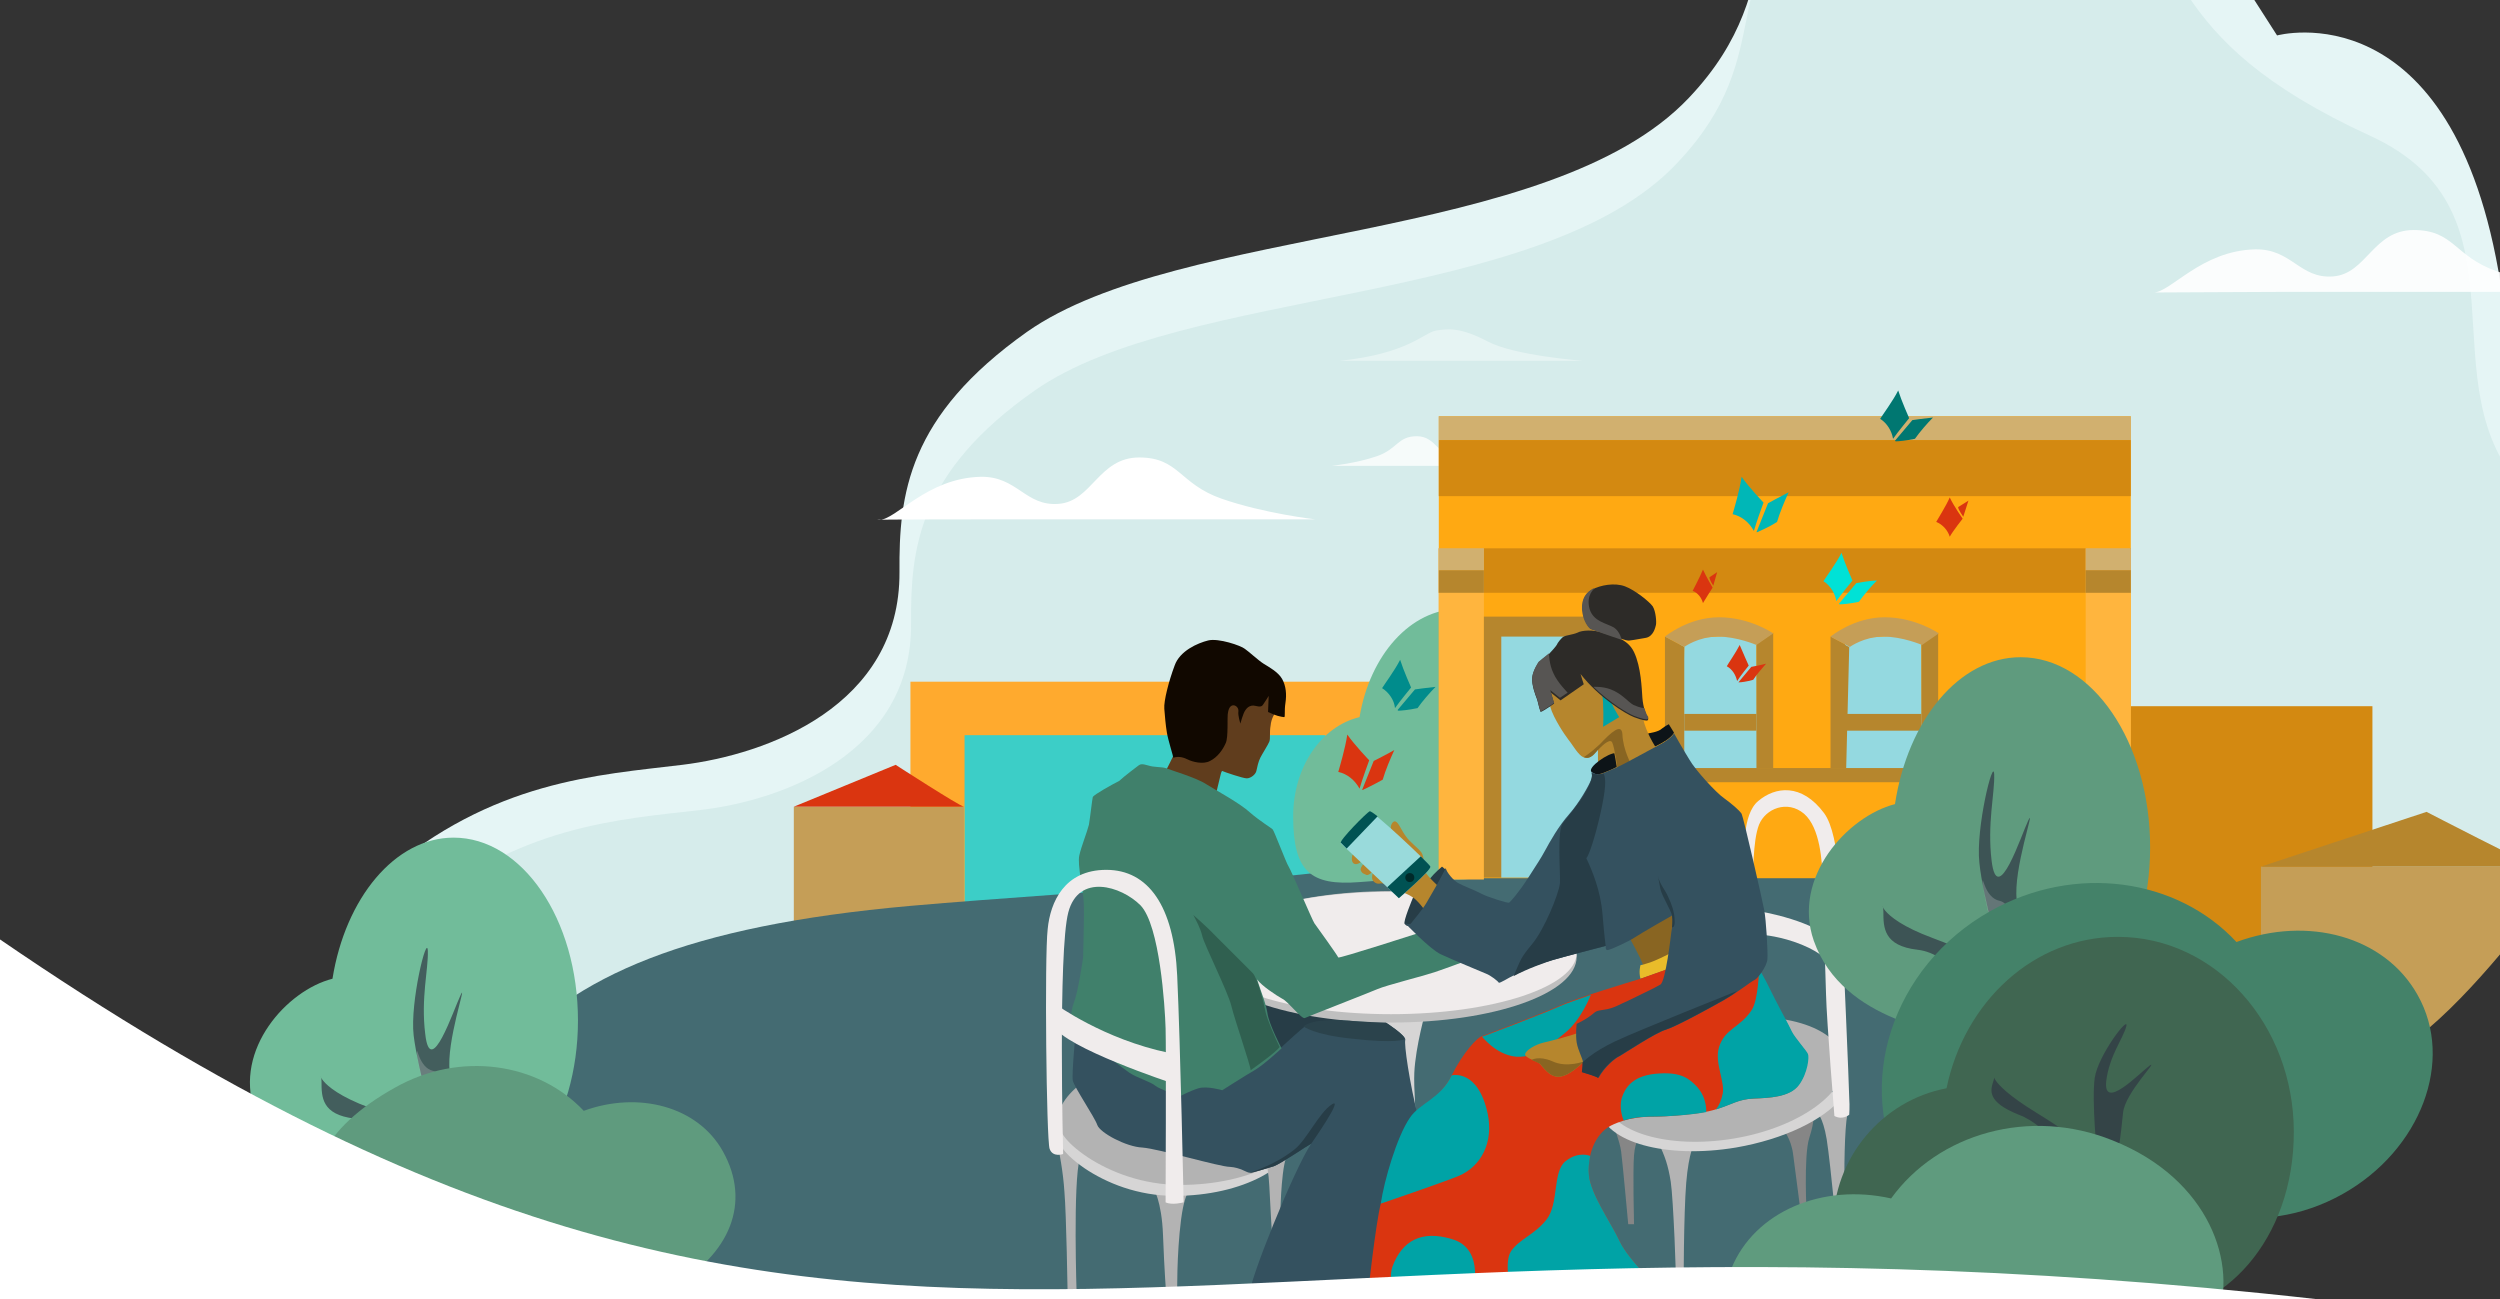 <?xml version="1.0" encoding="utf-8"?>
<!-- Generator: Adobe Illustrator 24.1.2, SVG Export Plug-In . SVG Version: 6.00 Build 0)  -->
<svg version="1.1" id="Layer_1" xmlns="http://www.w3.org/2000/svg" xmlns:xlink="http://www.w3.org/1999/xlink" x="0px" y="0px"
	 viewBox="0 0 388 201.6" style="enable-background:new 0 0 388 201.6;" xml:space="preserve">
<rect x="0" y="0" width="388" height="201.6" fill="#333333" stroke="none"/>
<style type="text/css">
	.st0{clip-path:url(#SVGID_2_);}
	.st1{fill:#E5F5F5;}
	.st2{fill:#D6ECEB;}
	.st3{fill:#FFAA2E;}
	.st4{fill:#3CCEC7;}
	.st5{fill:#C59E57;}
	.st6{fill:#DA3510;}
	.st7{fill:#D38911;}
	.st8{fill:#B6862D;}
	.st9{fill:#446B72;}
	.st10{fill:#71BC9A;}
	.st11{opacity:0.4;fill:#FFFFFF;enable-background:new    ;}
	.st12{fill:#FFFFFF;}
	.st13{opacity:0.77;fill:#FFFFFF;enable-background:new    ;}
	.st14{opacity:0.9;fill:#FFFFFF;enable-background:new    ;}
	.st15{fill:#FFA912;}
	.st16{fill:#D1B06F;}
	.st17{fill:#FFB53E;}
	.st18{fill:#94D9E0;}
	.st19{fill:#273D47;}
	.st20{fill:#B3B3B3;}
	.st21{fill:#D6D5D5;}
	.st22{fill:#BFBFBF;}
	.st23{fill:#F0ECEC;}
	.st24{fill:#603D1D;}
	.st25{fill:#110800;}
	.st26{fill:#34515F;}
	.st27{fill:#2B434C;}
	.st28{fill:#40806B;}
	.st29{fill:#306050;}
	.st30{fill:#0D1418;}
	.st31{fill:#896522;}
	.st32{fill:#00A3A6;}
	.st33{fill:#2D2B28;}
	.st34{fill:#575553;}
	.st35{fill:#868686;}
	.st36{fill:#E9BC2A;}
	.st37{fill:#99DADB;}
	.st38{fill:#005253;}
	.st39{fill:#002929;}
	.st40{fill:#5F9B7E;}
	.st41{opacity:0.7;fill:#2F3743;enable-background:new    ;}
	.st42{opacity:0.2;fill:#FFFFFF;enable-background:new    ;}
	.st43{fill:#448269;}
	.st44{fill:#406651;}
	.st45{fill:#008C8C;}
	.st46{fill:#00B7B7;}
	.st47{fill:#00E2D6;}
	.st48{fill:#007771;}
</style>
<g>
	<defs>
		<rect id="SVGID_1_" x="29" y="-49" width="388" height="298"/>
	</defs>
	<clipPath id="SVGID_2_">
		<use xlink:href="#SVGID_1_"  style="overflow:visible;"/>
	</clipPath>
	<g class="st0">
		<path class="st1" d="M70.9,183.3c-2.8-10.1-24.1-32.3-11.5-47.5c17.1-14.7,33.4-15.5,46.5-17.1c13.1-1.6,33.8-9.1,33.7-29.9
			c-0.1-12.1,1.3-24.2,19.8-37.3c23.8-16.7,81.2-13.6,102.7-36.3c17.1-18,5.8-32.5,23.6-46.1c26.5-20.2,51.1,10.5,51.1,10.5
			l16.6,25.9c0,0,27.4-7.5,34.7,38.6c5,31.4,22.9,26.1,23.9,50.7c1,24.3-21,40.9-21,40.9l-71.1,47.5H59.4H70.9z"/>
		<path class="st2" d="M52.3,188.4c-2.7-9.8-5.1-31.8,11.4-46.1c16.6-14.3,32.3-15.1,45.1-16.6s32.8-8.9,32.6-29
			c-0.1-11.7,1.2-23.5,19.2-36.1c23-16.1,78.7-13.1,99.6-35.2C276.8,8,265.3-3.9,283-19.2c11-9.6,29.4-8.6,42,0.3
			c15.8,11.1,8.9,24.4,42.9,40c25.9,11.9,7.9,38.8,24.2,55.3c13.4,13.6,17.2,40.2,4,60.6c-28.5,44.3-80.1,51.4-80.1,51.4L52.3,188.4
			L52.3,188.4z"/>
		<path class="st3" d="M262.4,105.8H141.3v40.6h121.1V105.8z"/>
		<path class="st4" d="M205.7,114.1h-56v28.2h56V114.1z"/>
		<path class="st5" d="M149.6,125.2h-26.4v21.9h26.4V125.2z"/>
		<path class="st6" d="M149.6,125.2c-0.7-0.1-10.6-6.5-10.6-6.5l-15.8,6.5H149.6z"/>
		<path class="st7" d="M368.2,109.6H247.1v40.6h121.1V109.6z"/>
		<path class="st5" d="M375.2,161c-6.8,5.2-15.2,2.2-15.2,2.2h-9.1v-28.7h42.9v6.3C393.8,140.8,384.1,154.1,375.2,161z"/>
		<path class="st8" d="M393.8,134.5c-1.2-0.2-17.2-8.5-17.2-8.5l-25.7,8.5H393.8z"/>
		<path class="st9" d="M75.4,200.9c-2.3-14-6.1-26.7,2.6-36.7c11.1-12.8,28.6-20.5,63.2-23.6c27.1-2.4,75.9-4.7,82.8-8.9
			c6.9-4.1,93.1-34.5,92.6-19.7c-0.5,16.3-0.5,88.8-0.5,88.8L75.4,200.9z"/>
		<path class="st10" d="M226.5,94.5c-7.6,0-13.9,7.2-15.5,16.8c-5.9,1.4-10.3,7.7-10.3,15.4c0,8.6,2.7,10.8,10.3,10.2
			c3.7-0.3,6.5-0.4,8.5-0.7c1.7,0.3,5.6,0.3,7,0.3c8.8,0,16-8.3,16-20.3C242.5,104.2,235.3,94.5,226.5,94.5z"/>
		<path class="st11" d="M207.9,56h37.8c0,0-10.7-0.8-14.8-3c-4.2-2.2-6.1-2-8-1.7C221,51.6,218.6,54.9,207.9,56z"/>
		<path class="st12" d="M156,80.6h48.1c0,0-7.9-0.9-14.5-3.2C183,75.1,183,71,176.8,71c-6.3,0-7.3,6.8-12.5,7.2
			c-5.2,0.4-6.4-4.3-12.1-4.2c-8.4,0.2-13.1,6.7-15.8,6.7C133.7,80.6,156,80.6,156,80.6z"/>
		<path class="st13" d="M229.9,72.3h-23.2c0,0,3.8-0.4,7-1.5c3.2-1.1,3.2-3.1,6.2-3.1c3,0,3.5,3.3,6,3.4c2.5,0.2,3.1-1.9,4.7-1.5
			s0.6,2.7,1.9,2.7C233.9,72.3,229.9,72.3,229.9,72.3z"/>
		<path class="st14" d="M353.8,45.3H402c0,0-7.9-0.9-14.5-3.2c-6.6-2.3-6.6-6.4-12.9-6.4c-6.3,0-7.3,6.8-12.5,7.2
			c-5.2,0.4-6.4-4.3-12.1-4.2c-8.4,0.2-13.1,6.7-15.8,6.7S353.8,45.3,353.8,45.3z"/>
		<path class="st15" d="M330.7,64.6H223.3v71.7h107.4V64.6z"/>
		<path class="st16" d="M330.7,64.6H223.3v3.7h107.4V64.6z"/>
		<path class="st7" d="M330.7,85.1H223.3V92h107.4V85.1z"/>
		<path class="st17" d="M230.3,85.1h-7v51.4h7V85.1z"/>
		<path class="st16" d="M230.3,85.1h-7v3.4h7V85.1z"/>
		<path class="st18" d="M260.9,120.4l0.5-20c0,0-3.5-1.1,5.2-1.6c8.6-0.6,6,1.3,6,1.3l0.1,20.3H260.9z"/>
		<path class="st8" d="M230.3,88.5h-7V92h7V88.5z"/>
		<path class="st8" d="M251.3,95.7h-21v40.5h21V95.7z"/>
		<path class="st18" d="M248,98.8h-15v37.4h15V98.8z"/>
		<path class="st8" d="M258.4,119.2V98.8l3,1.6v18.8H258.4z"/>
		<path class="st8" d="M272.6,119.2v-19.2l2.6-1.8v21H272.6z"/>
		<path class="st5" d="M258.4,98.8l3,1.6c0,0,2.2-1.6,5.2-1.6c3,0,6,1.3,6,1.3l2.6-1.8c0,0-3.6-2.5-8.4-2.5
			C262,95.8,258.4,98.8,258.4,98.8z"/>
		<path class="st8" d="M272.6,110.8h-11.2v2.6h11.2V110.8z"/>
		<path class="st8" d="M284.1,119.2V98.8l3,1.6v18.8H284.1z"/>
		<path class="st18" d="M286.5,120.4l0.5-20c0,0-3.5-1.1,5.2-1.6c8.6-0.6,6,1.3,6,1.3l0.1,20.3H286.5z"/>
		<path class="st8" d="M298.2,119.2v-19.2l2.6-1.8v21H298.2z"/>
		<path class="st8" d="M316.7,119.2h-66v2.2h66V119.2z"/>
		<path class="st5" d="M284.1,98.8l3,1.6c0,0,2.2-1.6,5.2-1.6c3,0,6,1.3,6,1.3l2.6-1.8c0,0-3.6-2.5-8.4-2.5
			C287.7,95.8,284.1,98.8,284.1,98.8z"/>
		<path class="st8" d="M298.2,110.8h-12.7v2.6h12.7V110.8z"/>
		<path class="st7" d="M330.7,68.3H223.3V77h107.4V68.3z"/>
		<path class="st17" d="M330.7,85.1h-7v51.4h7V85.1z"/>
		<path class="st16" d="M330.7,85.1h-7v3.4h7V85.1z"/>
		<path class="st8" d="M330.7,88.5h-7V92h7V88.5z"/>
		<path class="st19" d="M192.5,156.5c3.8-1.6,10.9,0,12.4,1c1.5,0.9,4.5-0.1,3.2,1.7c-1.2,1.8-8.1,5.8-9.8,6
			C196.5,165.4,192.5,156.5,192.5,156.5z"/>
		<path class="st20" d="M212.7,183.1c0.3,0,12.9-0.5,12.9-0.5l-2,8h-12L212.7,183.1z"/>
		<path class="st21" d="M211.7,157.9c0,0,2.4,3.4,2.7,7.7c0.3,4.3,0,21.1,0,21.1s2.6,0.6,3.7,0.5c1.1-0.1,2.7-0.9,2.7-0.9
			s-1.5-15.6-1.3-19.8c0.2-4.2,1.8-9.7,1.8-9.7L211.7,157.9z"/>
		<path class="st22" d="M215.9,158.7c15.9,0,28.8-4.5,28.8-10.2c0-5.6-12.9-10.2-28.8-10.2c-15.9,0-28.8,4.5-28.8,10.2
			C187.1,154.1,200,158.7,215.9,158.7z"/>
		<path class="st23" d="M215.9,157.4c15.9,0,28.8-4.3,28.8-9.5c0-5.3-12.9-9.5-28.8-9.5c-15.9,0-28.8,4.3-28.8,9.5
			C187.1,153.2,200,157.4,215.9,157.4z"/>
		<path class="st20" d="M179,184.4c0,0,1.3,1.9,1.5,7.3c0.2,5.4,0.5,9.3,0.5,9.3h1.7c0,0-0.1-6.3,0.6-11.7c0.7-5.4,1.9-4.9,1.9-4.9
			H179z"/>
		<path class="st20" d="M164.3,178.4c0,0,0.7,3.3,0.9,6.6c0.3,3.4,0.5,16,0.5,16h1.4c0,0-0.6-17.5,0.5-21.3
			C168.8,176,164.3,178.4,164.3,178.4z"/>
		<path class="st21" d="M201.4,175.4c0,5.6-8.6,10.2-19.1,10.2c-5.7,0-10.6-2-14-4.3c-3.6-2.5-4.4-4.3-4.4-5.9
			c0-4.4,7.8-10.2,18.4-10.2S201.4,169.7,201.4,175.4z"/>
		<path class="st20" d="M202.9,173.7c0,5.6-8.8,10.2-19.7,10.2c-5.8,0-10.9-2-14.4-4.3c-3.7-2.5-4.6-4.3-4.6-5.9
			c0-4.4,8.1-10.2,18.9-10.2C194.1,163.5,202.9,168.1,202.9,173.7z"/>
		<path class="st20" d="M195.8,178.4c0,0,1,1.5,1.2,5.7c0.2,4.2,0.4,7.2,0.4,7.2h1.3c0,0-0.1-4.9,0.4-9.1c0.5-4.2,1.5-3.8,1.5-3.8
			H195.8z"/>
		<path class="st24" d="M198.1,110.3c-0.3,0.5-0.8,1.2-0.9,2.3c-0.2,1.1,0,2-0.2,2.5s-1.1,1.9-1.4,2.5c-0.3,0.6-0.5,1.5-0.6,2
			c-0.1,0.6-0.9,1.2-1.5,1.2c-0.6,0-3.5-1-3.7-1.1c-0.2-0.2-0.3,0.3-0.4,0.7c-0.1,0.4-0.7,2.9-0.7,2.9l-7.8-3.6c0,0,1.3-2.5,1.4-2.9
			c0.1-0.5,8.7-8.1,8.7-8.1l6.3-1.4L198.1,110.3z"/>
		<path class="st25" d="M196.8,110.5c0,0,1.1,0.5,1.5,0.6c0.4,0.1,0.8,0.2,1,0.2c0.2,0,0-0.9,0.2-2.2c0.2-1.3,0.1-2.6-0.5-3.7
			c-0.6-1.1-2.1-1.9-2.9-2.4c-0.8-0.5-2.3-1.9-2.9-2.3c-0.6-0.5-4.1-1.7-5.7-1.3c-1.6,0.4-4.4,1.6-5.2,3.9c-0.9,2.4-1.7,5.5-1.6,6.7
			c0.1,1.2,0.2,2.5,0.4,3.7c0.2,1.2,1,3.7,1,3.9c0.9-0.3,1.7,0,2.3,0.3c0.6,0.3,2.3,0.8,3.4,0.2c1.2-0.6,2-1.8,2.4-2.7
			c0.5-0.9,0.2-4.2,0.4-4.9c0.3-1.7,1.7-1,1.6-0.1c-0.1,0.7,0.3,1.8,0.3,1.9c0,0.1,0.4-1.6,0.8-2.1c0.4-0.6,0.9-0.7,1.2-0.7
			c0.4,0,1.2,0.4,1.5-0.1c0.3-0.4,0.9-1.4,0.9-1.4L196.8,110.5z"/>
		<path class="st26" d="M167,159.6c0,0-0.7,7.1-0.5,8.1c0.2,1,3.4,5.7,3.8,6.9c0.4,1.2,4.5,3.4,7,3.5c2.6,0.2,12,3,13.6,3
			c1.6,0.1,2.6,0.9,3,0.9c0.4,0.1,2.7-0.7,3.8-1c1.1-0.4,5.2-3.2,5.8-3.5c-2.7,4-9.8,21.7-9.6,23.5c1.9,0,19.6,0,19.6,0
			s3.2-23.6,6.7-27.2c-1.5-5.9-2.3-11.8-2.1-12.4s-2.9-2.6-2.9-2.6s-4.1-0.1-5.7-0.3c-1.6-0.1-5.7-0.3-7.1,0.9c-1.5,1.2-5,4.5-5,4.5
			s-12.5,6.2-16.5,3.8C176.7,165.4,167,159.6,167,159.6z"/>
		<path class="st19" d="M193.9,182c0.4,0.1,2.7-0.7,3.8-1c1.1-0.4,5.2-3.2,5.8-3.5c0,0,5.2-7.4,3.2-6.1c-2,1.3-3.9,5.5-5.8,7
			C197.6,181,193.9,182,193.9,182z"/>
		<path class="st27" d="M218,161.3c0.2-0.6-2.9-2.6-2.9-2.6s-4.1-0.1-5.7-0.3c-1.6-0.1-5.7-0.3-7.1,0.9c0,0,1.6,1.3,7.5,1.9
			C216.7,162,218,161.3,218,161.3z"/>
		<path class="st28" d="M176.7,118.8c0.3-0.2,0.5-0.3,1.5,0c0.9,0.3,2,0.2,2.7,0.4c0.7,0.3,4.8,1.5,6.3,2.5c1.6,1,5.3,3,6.8,4.4
			c1.5,1.3,3.3,2.4,3.5,2.6c0.2,0.1,2.1,5.2,2.5,5.8c0.4,0.6,3.7,8.4,4,8.8c0.3,0.4,3.6,5,3.7,5.3c0.1,0.2,12.5-3.8,12.5-3.8
			l7.4,4.3c0,0-3.2,1.2-5,1.8c-1.8,0.6-7.4,2-8.8,2.6c-1.4,0.6-10.9,4.3-11.3,4.5c-0.5,0.2-2.6-2.6-3.5-3c-0.9-0.5-3.2-2-3.9-3
			c0.9,2.8,1.3,3.5,1.6,5.2c0.2,1.7,2.2,5.5,2.2,5.5s-2.8,2.6-4.2,3.4c-1.4,0.8-5,3.1-5,3.1s-2.4-0.7-3.7-0.3s-2.8,1.2-2.8,1.2
			s-3.2-1-3.9-1.6c-0.7-0.6-2.8-1.2-4-2c-1.2-0.8-4.4-3.4-4.4-3.4l-4.8-3.6c0,0,0-2.5,0.6-4c0.6-1.5,1.3-6.2,1.4-6.9
			c0-0.7,0.2-6.5,0.1-8.5c-0.1-2-1-5.9-0.7-7.3c0.3-1.4,1.2-3.6,1.5-4.8c0.2-1.2,0.5-3.9,0.6-4.3c0.2-0.4,3.1-2,4.1-2.5
			C174.3,120.6,176.7,118.8,176.7,118.8z"/>
		<path class="st29" d="M185.2,142c0.4,0.8,1.1,2,1.4,3.3c0.3,1.3,4,8.7,4.5,10.8c0.5,2.1,3,9.3,3,10c1.4-1,3.9-2.8,4.5-3.6
			c-0.6-1.2-2-4.4-2.2-5.5c-0.2-1.1-1.2-5.2-2-6c-0.8-0.8-4-4-5.5-5.5C187.5,144,185.2,142,185.2,142z"/>
		<path class="st23" d="M180.9,186.6c0,0,0.1-23.6,0-27s-0.9-16-3.9-19.1c-3-3-9.6-5-11.2,1.1c-1.6,6.1-0.8,37.5-0.8,37.5
			s-1.6,0.6-2.1-0.8s-0.8-29.9-0.3-34.1c0.4-4.2,2.6-9.2,9.1-9.2c6.5,0,10.5,5.6,11,16.4c0.5,10.8,1,35.2,1,35.2
			S181.9,187.1,180.9,186.6z"/>
		<path class="st23" d="M163.9,155.9c0,0,7.4,5.4,17.5,7.5c0.9,1.7,0.5,4.7,0.5,4.7s-16.7-5.5-18.4-8.9
			C161.8,155.8,163.9,155.9,163.9,155.9z"/>
		<path class="st30" d="M255.9,113.8c0,0,1.5-0.2,2-0.7c0.5-0.4,1.1-0.7,1.1-0.7l0.8,1.3c0,0-0.3,0.9-2.8,2.1
			c-2.5,1.2-6,3.3-7.3,3.8c-1.2,0.5-2,0.9-2.7,0.2c-0.7-0.7,2.7-3,3.7-2.9C252.1,116.2,255.9,113.8,255.9,113.8z"/>
		<path class="st8" d="M240.2,106.5c0.1,0.9-0.1,2.5,1,4.7c1.1,2.2,2.3,3.7,2.6,4.1c0.3,0.4,1.2,1.9,1.9,2.2
			c1.1,0.5,1.8-0.7,2.2-1.1c0.4-0.4,1.8-1.9,2.2-1.2c0.4,0.8,0.9,4.4,0.9,4.4s5.7-2.5,6.3-3.1c-1.2-1.8-2.1-3.7-2.4-5.5
			s-10.1-7.7-10.1-7.7L240.2,106.5z"/>
		<path class="st31" d="M245.8,117.5c1.1,0.5,1.8-0.7,2.2-1.1c0.4-0.4,1.8-1.9,2.2-1.2c0.4,0.8,0.9,4.4,0.9,4.4s0.9-0.4,2.1-0.9
			c0,0-1.3-2.3-1.4-4.7c-0.1-1.9-1.8-0.3-3.5,1.5C246.7,117,245.8,117.5,245.8,117.5z"/>
		<path class="st32" d="M248.4,107c0,0,0.4,0.9,0.4,2.4c0.1,1.6,0,3.4,0,3.4l2.5-1.5c0,0-1.4-2.2-1.5-3.2
			C249.8,107.2,248.4,107,248.4,107z"/>
		<path class="st33" d="M246.9,97.6c0,0-0.9-0.7-1.2-2.4c-0.3-1.7,0.2-3,1.4-3.7c1.3-0.7,3.5-1.1,5.1-0.5c1.6,0.6,3.8,2.4,4.3,3.1
			c0.5,0.8,0.6,2.5,0.5,2.9c-0.1,0.4-0.4,1.8-1.6,2c-1.2,0.2-2.7,0.5-2.8,0.4C252.5,99.5,246.9,97.6,246.9,97.6z"/>
		<path class="st33" d="M241.2,109.2c0,0-1.7,1.2-2.1,1.3c-0.3-0.8-0.4-1.6-0.6-2.1c-0.2-0.5-0.8-2.1-0.7-3.2c0.1-1.1,1-2.4,1-2.4
			s1.2-1,1.6-1.3c0.3-0.3,1.1-1.2,1.2-1.4c0.1-0.3,0.8-1.2,1.1-1.3c0.3-0.2,1.4-0.3,2.1-0.6c0.7-0.4,2.5-0.5,3.9,0
			c1.3,0.5,3.8,0.7,4.9,3c1.1,2.3,1.2,5.7,1.3,7.1c0.1,1.4,0.6,2.8,0.8,3c0.2,0.2,0.1,0.4,0,0.5c-0.1,0.1-0.8,0-2.1-0.5
			s-5.4-3-8.3-6.7c0.2,0.7,0.5,1.6,0.5,1.6l-3.6,2.5l-1.5-1.2L241.2,109.2z"/>
		<path class="st34" d="M243.3,107.5l-1.2,0.8l-1.5-1.2l0.6,2c0,0-1.7,1.2-2.1,1.3c-0.3-0.8-0.4-1.6-0.6-2.1
			c-0.2-0.5-0.8-2.1-0.7-3.2c0.1-1.1,1-2.4,1-2.4s1.2-1,1.6-1.3c0,0,0,1.7,0.7,3.1C241.7,105.9,243.3,107.5,243.3,107.5z"/>
		<path class="st34" d="M255.2,109.9c0.2,0.6,0.4,1.1,0.5,1.2c0.2,0.2,0.1,0.4,0,0.5c-0.1,0.1-0.8,0-2.1-0.5c-1-0.4-3.7-2-6.3-4.5
			c0,0,1.4-0.1,2.7,0.4c1.8,0.7,2.6,1.9,3.5,2.4C254.6,109.9,255.2,109.9,255.2,109.9z"/>
		<path class="st34" d="M251.7,99.3c-1.6-0.5-4.9-1.7-4.9-1.7s-0.9-0.7-1.2-2.4c-0.3-1.7,0.2-3,1.4-3.7c0.1-0.1,0.3-0.2,0.5-0.2
			c0,0-1.4,1-0.8,3.2c0.6,2,2.6,2.2,3.8,2.9C251.4,98,251.7,99.3,251.7,99.3z"/>
		<path class="st31" d="M252.7,145.2c0,0,2.1,3.7,2.3,4.6c0.2,0.9,4.5-1.6,4.5-1.6l0.5-7.4L252.7,145.2z"/>
		<path class="st20" d="M281.9,172.5c0,0,1,0.7,1.6,4.3c0.6,3.7,1.9,17.7,1.9,17.7h1c0,0-0.6-19.5,0.5-22.3
			C285.9,170.3,281.9,172.5,281.9,172.5z"/>
		<path class="st35" d="M276.7,175.2c0,0,1.3,1.5,1.6,4c0.3,2.5,1.2,8.9,1.2,9.4h0.9c0,0-0.5-9.2,0.4-12c0.9-2.8,0.6-3.5,0.6-3.5
			L276.7,175.2z"/>
		<path class="st20" d="M257.4,177.4c1,2,1.5,3.5,1.9,6c0.4,2.6,0.9,15.4,0.8,16.3l1.2-0.1c0,0,0-11.1,0.4-16
			c0.4-4.9,1.3-6.2,1.3-6.2H257.4z"/>
		<path class="st35" d="M250.4,174.6c0,0,1,2.6,1.2,4.1c0.2,1.4,1.1,11.3,1.1,11.3h0.9c0,0-0.2-8.3,0-10.7c0.2-2.5,1-2.8,1-2.8
			L250.4,174.6z"/>
		<path class="st21" d="M285.9,170.3c-2.8,3.5-9,6.5-16.5,7.8c-10.8,1.8-20.3-0.8-21.2-5.9c-0.9-5.1,7.2-10.7,18-12.5L285.9,170.3z"
			/>
		<path class="st20" d="M269.1,176.7c10.2-1.7,17.9-7.3,17-12.3c-0.9-5.1-9.9-7.8-20.1-6c-10.2,1.7-17.9,7.3-17,12.3
			C249.8,175.7,258.9,178.4,269.1,176.7z"/>
		<path class="st23" d="M283.8,145.4c0,0-2.7-2.5-10.9-4c0.4,3.2,0.7,3.7,0.7,3.7s2.8,0.2,6,1.5c3.2,1.3,4.2,2.7,4.2,2.7
			L283.8,145.4L283.8,145.4z"/>
		<path class="st23" d="M284.7,173.2c0,0-1.2-14.7-1.3-18.9c-0.1-4.2-0.5-14.6-0.5-17.6c-0.1-3-0.4-8.2-2.9-10.4
			c-2.6-2.2-6-0.8-7,1.7c-1,2.5-0.9,8.3-0.9,8.3l-1.3-3.7c0,0-0.5-6.2,2.1-8.3c2.6-2.2,6.7-2.8,10.2,1.9c2.6,3.5,2.6,14.7,2.8,18.3
			c0.1,1.4,1.1,24.6,1.1,25.9c0.1,1.3,0,2.6,0,2.6S286,173.9,284.7,173.2z"/>
		<path class="st36" d="M254.6,149.8c0,0-0.3,1,0,2.1c2.4-0.8,4.8-1.7,4.8-1.7l0.5-2.6c0,0-2.1,1.1-3.1,1.5
			C255.9,149.5,254.6,149.8,254.6,149.8z"/>
		<path class="st6" d="M254.6,151.9c-1.6,0.5-9.7,2.9-12.6,4.2c-2.9,1.3-11.4,4.5-12,4.7c-0.7,0.2-2.9,2.5-4.7,6.1
			c-1.8,3.7-6.6,6.4-6.6,9.1s-3.6,7.7-4.4,10.8c-0.8,3.1-2,14.1-2,14.1l46.1,0c0,0-5.6-5.2-7-8.2c-1.4-3-4.5-7.3-4.8-10.3
			c-0.3-3,0.9-6.4,3.4-7.7c2.6-1.3,5.2-1.4,6.8-1.4c1.6,0,6.9-0.3,9.4-1.1c2.6-0.8,3.5-1.6,5.9-1.7c2.4-0.1,5.6-0.2,7-2.1
			c1.4-1.9,1.6-4.4,1.4-4.8c-0.1-0.4-2-2.5-2.5-3.5c-0.5-1.1-1.8-3.4-2.6-5c-0.8-1.6-2.1-4.3-2.5-4.6c-0.5-0.3-12.7-0.6-12.7-0.6
			L254.6,151.9z"/>
		<path class="st32" d="M266.3,172.2c2.6-0.8,3.5-1.6,5.9-1.7c2.4-0.1,5.6-0.2,7-2.1c1.4-1.9,1.6-4.4,1.4-4.8
			c-0.1-0.4-2-2.5-2.5-3.5c-0.5-1.1-1.8-3.4-2.6-5c-0.8-1.6-2.1-4.3-2.5-4.6c0,0-0.1,4.6-1.1,6.2c-1.8,2.8-4.2,2.9-5.1,5.8
			c-0.8,2.5,1.1,5.6,0.5,7.5C267,171.4,266.3,172.2,266.3,172.2z"/>
		<path class="st32" d="M252,173.9c1.9-0.6,3.7-0.6,4.9-0.6c1.3,0,5.2-0.2,7.9-0.7c0,0,0.2-2.1-1.4-3.9c-1.2-1.3-2.5-2.3-5.8-2.1
			c-4.3,0.2-5.4,2.3-5.9,3.8C251.2,172.2,252,173.9,252,173.9z"/>
		<path class="st32" d="M235.3,164c3.3,0.2,5.7-2.2,7.6-3.7c2.5-2,4-5.9,4-5.9c-1.9,0.7-3.8,1.3-4.9,1.8c-2.9,1.3-11.4,4.5-12,4.7
			C230,160.8,232.1,163.7,235.3,164z"/>
		<path class="st32" d="M216.1,196.6c-0.7,2.1,0.4,4.4,0.4,4.4h12c0,0,2.2-7.2-3.2-8.7C220.7,190.9,217.6,192.5,216.1,196.6z"/>
		<path class="st32" d="M234.6,200.9l23.8,0c0,0-5.6-5.2-7-8.2c-1.4-3-4.5-7.3-4.8-10.3c-0.1-1,0-2,0.2-3c0,0-1.8-0.8-3.8,0.8
			c-2.1,1.6-1,6.6-3,9.1c-1.8,2.3-4.2,3-5.5,4.9C233.3,196.1,234.6,200.9,234.6,200.9z"/>
		<path class="st32" d="M225.3,166.9c-1.8,3.7-5,4.3-6.5,6.6c-2,2.9-4,9.8-4.5,13.3c0,0,9.7-3.3,12.1-4.3c3.5-1.5,5.4-5.2,4.5-9.6
			C229.4,165.8,225.3,166.9,225.3,166.9z"/>
		<path class="st8" d="M245.2,160.2c-1.2,0.5-4.3,1.3-5.6,1.6c-1.3,0.3-2.8,1.2-2.9,1.8c-0.1,0.6,1.9,1.1,2.3,1.5
			c0.4,0.4,1.5,2.2,3.1,2c1.6-0.2,3.3-2,3.8-2.4C246.3,164.3,245.2,160.2,245.2,160.2z"/>
		<path class="st31" d="M237.7,164.5c0.5,0.2,1.1,0.5,1.3,0.6c0.4,0.4,1.5,2.2,3.1,2c1.6-0.2,3.3-2,3.8-2.4c0,0-2.7,1.1-5,0
			C238.8,163.8,237.7,164.5,237.7,164.5z"/>
		<path class="st19" d="M219.3,139.3c0,0-1.6,3.8-1.3,4.1c0.3,0.3,0.5,0.5,1.3,0c0.8-0.5,5.1-8.4,5.1-8.4l-0.6-0.5
			c0,0-1.1,0.9-1.9,1.9C221.2,137.3,219.3,139.3,219.3,139.3z"/>
		<path class="st8" d="M223.6,137.9c0,0-2.1-1.9-2.4-2.6c-0.2-0.6-0.1-2.3-0.6-3c-0.5-0.7-1.8-1.6-2.4-2.5c-0.7-0.9-1.1-2.1-1.6-2.3
			c-0.5-0.2-0.9,0.8-0.7,1.2c0.1,0.4,0,1.7,0,1.7s-5.7,1.7-6,2.3c-0.2,0.6-0.1,1.3,0.4,1.4c0.5,0.1,1-0.4,1-0.4l0.6,0.1
			c0,0-0.9,0.8-0.7,1.3c0.2,0.5,0.5,0.5,0.9,0.7c0.4,0.1,1.1-0.7,1.1-0.7s-0.5,1.1-0.1,1.6s0.9,0.5,1.2,0.4c0.3-0.1,2,0.5,2,0.5
			l0.8,0.7c0,0,0.9,0.2,1.9,0.8c1,0.5,2.3,2.4,2.3,2.4L223.6,137.9z"/>
		<path class="st26" d="M259.8,113.8c0,0-0.2,0.7-2.1,1.7c-1.9,1-5.8,3.2-7,3.7c-1.2,0.5-2.4,1.1-2.8,1c-0.4-0.1-0.9-0.4-0.9-0.4
			s0.2,0.5-0.1,1.3c-0.3,0.8-1.8,3.5-3.4,5.3c-1.6,1.8-3,4.3-3.7,5.6c-0.7,1.3-1.2,2-2.6,4.2s-2.8,3.8-3,3.9
			c-0.2,0.1-3.4-0.9-4.3-1.4c-0.9-0.5-2.8-1.2-3.5-1.6c-0.7-0.3-2-1.8-2-2.4c-1,2-2.3,4.2-3,5.4c-0.7,1.2-2.2,2.9-2.4,3.2
			c-0.2,0.3-0.9,0-0.9,0s3.8,4,5.5,4.8c1.7,0.8,6.3,2.7,7,3c0.8,0.3,1.9,1.2,2,1.4c0.1,0.2,1.6-0.8,2.3-1.1c0.7-0.3,2-1.2,5.7-2.3
			c3.8-1.1,8.5-2.2,8.6-2.3c0,0.4,0,0.8,0.5,0.6c0.5-0.1,3.1-1.3,4-1.9s5.4-3.2,5.8-3.4c0.3,0.8,0,1.8-0.1,2.5
			c-0.1,0.8-0.9,7.7-1.7,8.2c-0.8,0.5-3.8,1.9-5,2.5c-1.2,0.5-2.2,1.2-3.7,1.4c-1.4,0.2-1.2,0.2-2.1,0.9c-0.9,0.7-2.2,1.3-2.2,1.3
			s-0.2,1.7,0,2.9c0.2,1.2,0.9,2.4,1,3.1c0,0.7-0.1,1.5-0.1,1.5s2.4,0.7,2.5,0.9c0.9-1.7,2.6-3.1,3.3-3.4c0.7-0.4,5.7-3.7,7.2-4.1
			c1.6-0.5,6.9-3.4,9-4.6c2.1-1.2,4.2-2.9,4.7-3.1c0.5-0.2,1.9-2.1,2-3.2c0.1-1.1-0.2-6.2-0.5-7.7c-0.3-1.6-3.2-14.3-3.5-14.9
			c-0.4-0.6-1.6-1.6-2.7-2.4c-1.2-0.8-4.5-4.4-5.4-6C261.2,116.3,259.8,113.8,259.8,113.8z"/>
		<path class="st19" d="M248.9,120.1c0.4,0.8,0.3,2.5-0.5,6.1c-0.8,3.6-1.8,6.6-2.2,7c0.9,1.9,2.2,5,2.5,8.6c0.3,3.6,0.5,5,0.5,5
			s-7.3,1.9-8.2,2.2c-1,0.3-4.1,1.4-6.1,2.5c1.2-2.7,1-2.7,2.9-5c1.9-2.3,4.1-7.7,4.3-9.4c0.1-1.7-0.5-8.3,0.5-9.4
			c0.9-1.1,2.7-3.4,3.2-4.3c0.5-0.9,1.6-2.6,1.2-3.4C247.4,120.2,248.3,120.2,248.9,120.1z"/>
		<path class="st19" d="M257.3,135.9c0,0,0.2,1.1,0.4,2.1s1.7,3.4,1.8,4.1c0.1,0.7,0,1.8,0,1.8c0,0.1,0.5,0.1,0.4-1.1
			c0-1.2-0.5-2.6-1-3.6C258.5,138.2,257.5,137.1,257.3,135.9z"/>
		<path class="st19" d="M245.6,164.9c0,0.7-0.1,1.5-0.1,1.5s2.4,0.7,2.5,0.9c0.9-1.7,2.6-3.1,3.3-3.4c0.7-0.4,5.7-3.7,7.2-4.1
			c1.6-0.5,6.9-3.4,9-4.6c0.7-0.4,1.5-0.9,2.1-1.4c0,0-15.3,6.1-18.9,7.8C247.1,163.3,245.6,164.9,245.6,164.9z"/>
		<path class="st37" d="M217.1,139.4c0,0-8.7-8.2-9-8.5c-0.3-0.3,4-4.7,4.5-4.9c0.5-0.2,9.2,8,9.4,8.5
			C222.3,134.9,217.1,139.4,217.1,139.4z"/>
		<path class="st38" d="M220.5,132.9c0.9,0.9,1.5,1.5,1.5,1.6c0.2,0.5-4.9,4.9-4.9,4.9s-0.7-0.7-1.8-1.7L220.5,132.9z"/>
		<path class="st38" d="M209,131.7c-0.5-0.5-0.8-0.8-0.9-0.9c-0.3-0.3,4-4.7,4.5-4.9c0.1,0,0.6,0.3,1.2,0.8L209,131.7z"/>
		<path class="st39" d="M218.8,136.9c0.4,0,0.7-0.3,0.7-0.7s-0.3-0.7-0.7-0.7c-0.4,0-0.7,0.3-0.7,0.7S218.4,136.9,218.8,136.9z"/>
		<path class="st40" d="M313.6,102c-9.5,0-17.5,9.7-19.5,22.8c-7.4,1.9-16,11.4-12.6,21.2c4.5,12.8,21,14.3,24.4,15.4
			c4.4,1.3,4.7,5.2,7.6,1c0.1-0.7-1.6-1.4,0.1-1.4c11.1,0,20.1-13.2,20.1-29.5S324.7,102,313.6,102z"/>
		<path class="st41" d="M310.6,179.3c0,0,2.4-13-0.6-18.9c-3-5.9-7.1-12.4-12.4-13c-5.3-0.6-5.3-3.5-5.3-5.9c0-2.4-1.8,0.6,7.7,4.1
			c9.4,3.5,11.2,5.9,11.2,5.9s-3.5-12.3-4-17.6c-0.6-5.3,2.2-16.6,2.3-13.7c0.1,2.9-1.1,7.6-0.4,13.4c0.9,7.4,4.6-4,5.7-6.3
			c1.2-2.4-2.4,7.7-1.8,12.4c0.6,4.7,1.8,10.6,1.2,24.2c-0.2,5.6,1,14.6,1,14.6C314.4,180.9,310.6,179.3,310.6,179.3z"/>
		<path class="st42" d="M332.9,189c0,0-1.3-9.4-5.1-12.3c-1.7-1.3-4.9-3.5-6.3-4.7c-1.4-1.2-3.4-1-3.4-1s6.5,3.2,8.7,6.9
			C329,181.6,332.9,189,332.9,189z"/>
		<path class="st42" d="M313.6,161c0,0-1.2-5.6-2.4-9.4c-1.6-5.2-3.5-13.4-3.5-14.7s0.3,2.4,2.6,2.9c2.4,0.5,1.8,5,2.6,9.2
			c0.8,4.2,1.3,12.1,1.3,12.1L313.6,161z"/>
		<path class="st43" d="M308.9,141.4c13.2-7.4,29-5.1,38.2,4.8c11.1-4.1,23-0.9,28.1,8.2c5.8,10.2,0.5,24.1-11.6,30.9
			c-6.4,3.6-13.4,4.5-19.5,3.1c-1.9,1.7-4,3.2-6.3,4.5c-15.3,8.6-34.2,4-42.2-10.2S293.6,150,308.9,141.4z"/>
		<path class="st44" d="M328.7,145.4c-13,0-23.8,10-26.6,23.5c-10,1.9-17.6,10.8-17.6,21.4c0,12.1,11.5,15.8,23.5,15.8
			c6.3,0,11.9-2.7,15.9-7c2.1,0.6,6.8,4.9,9.1,4.9c12,0,23-11.5,23-28.3C356,159,343.8,145.4,328.7,145.4z"/>
		<path class="st41" d="M319.6,211.7c0,0-0.5-16,3-26.8c-1.7-4.6-4.3-10-9.3-11.9c-5-2-4.4-3.8-3.9-5.3c0.5-1.5-1.8-0.2,6.5,4.9
			c8.3,5.1,9.6,7.1,9.6,7.1s-0.9-8.8-0.4-12.4c0.5-3.5,5.4-9.9,4.9-8c-0.5,1.9-2.6,4.5-3.1,8.4c-0.6,4.9,5.2-1.2,6.7-2.3
			c1.6-1.1-3.8,4.2-4.1,7.3c-0.4,3.2-0.4,7.3-3.7,15.7c-1.7,4.5-3.2,6.7-3.2,24.2C322.6,214.9,319.6,211.7,319.6,211.7z"/>
		<path class="st40" d="M327.9,177c-12.9-5.2-27.1-1.1-34.4,9c-10.6-2.4-21.2,2-24.8,10.9c-4.1,10.1,7.1,14.4,14.8,14.4
			c7.7,0,12.6-0.9,18-2.9c1.9,1.3,6.2,2.6,9,3.5c14.7,4.6,30.1,1.5,33.5-7S343,183,327.9,177z"/>
		<path class="st10" d="M70.4,130c-9.1,0-16.8,9.4-18.8,21.9c-7.1,1.8-15.3,11-12.1,20.4C43.8,184.5,59.7,186,63,187
			c4.2,1.3,4.5,5,7.3,1c0.1-0.7-1.5-1.3,0.1-1.3c10.7,0,19.3-12.7,19.3-28.3C89.7,142.6,81,130,70.4,130z"/>
		<path class="st41" d="M67.5,204.2c0,0,2.3-12.5-0.6-18.1c-2.8-5.7-6.8-11.9-11.9-12.5c-5.1-0.6-5.1-3.4-5.1-5.7
			c0-2.3-1.7,0.6,7.4,4c9.1,3.4,10.8,5.7,10.8,5.7s-3.3-11.8-3.9-16.9c-0.6-5.1,2.1-16,2.2-13.1c0.1,2.8-1.1,7.3-0.4,12.9
			c0.8,7.1,4.4-3.8,5.5-6.1c1.1-2.3-2.3,7.4-1.7,11.9c0.6,4.5,1.7,10.2,1.1,23.2c-0.2,5.4,0.9,14.1,0.9,14.1
			C71.1,205.8,67.5,204.2,67.5,204.2z"/>
		<path class="st42" d="M70.4,186.6c0,0-1.2-5.4-2.3-9.1c-1.5-5-3.4-12.9-3.4-14.1c0-1.3,0.3,2.3,2.5,2.8c2.3,0.5,1.8,4.8,2.5,8.8
			c0.8,4,1.3,11.6,1.3,11.6L70.4,186.6z"/>
		<path class="st40" d="M61.3,168.8c10.1-5.7,22.2-3.9,29.3,3.6c8.5-3.1,17.7-0.7,21.6,6.3c4.4,7.9,1.2,16-8.2,21.3
			c-4.9,2.7-10.3,2.1-15,1c-3,3-11,5-18.5,4.5c-15-1-20-10.3-21.5-17C47.7,182.5,49.5,175.4,61.3,168.8z"/>
		<path class="st45" d="M216.5,109.9c0.7-1,2.5-3.2,2.5-3.2s-1.2-2.7-1.7-4.3c-0.8,1.6-2.5,3.9-2.8,4.4
			C215.6,107.5,216.4,108.7,216.5,109.9L216.5,109.9z"/>
		<path class="st45" d="M219.6,107l-2.7,3.2l0.1,0.1c0.4,0,1.6-0.1,3-0.4c0.7-1,1.9-2.4,2.8-3.3C221.7,106.7,219.6,107,219.6,107z"
			/>
		<path class="st6" d="M211,122.4c0.4-1.4,1.5-4.4,1.5-4.4s-2.3-2.4-3.4-4c-0.3,2.1-1.2,5.1-1.4,5.8
			C209.1,120.1,210.3,121.1,211,122.4L211,122.4z"/>
		<path class="st6" d="M213.2,118.1l-1.8,4.5l0.1,0c0.4-0.2,1.7-0.8,3.1-1.6c0.4-1.4,1.2-3.3,1.8-4.6
			C215.4,117,213.2,118.1,213.2,118.1z"/>
		<path class="st6" d="M269.6,105.7c0.5-0.8,1.8-2.4,1.8-2.4s-0.9-2-1.4-3.2c-0.6,1.2-1.8,2.9-2,3.3
			C268.9,103.9,269.4,104.8,269.6,105.7L269.6,105.7z"/>
		<path class="st6" d="M271.8,103.5l-2,2.4l0.1,0c0.3,0,1.2-0.1,2.2-0.4c0.5-0.8,1.4-1.8,2-2.5C273.4,103.2,271.8,103.5,271.8,103.5
			z"/>
		<path class="st6" d="M264.3,93.6c0.4-0.7,1.5-2.4,1.5-2.4s-1-1.7-1.5-2.8c-0.5,1.2-1.4,2.9-1.6,3.3
			C263.5,92,264.1,92.8,264.3,93.6L264.3,93.6z"/>
		<path class="st6" d="M266.5,88.8l-0.6,2.1c0,0-0.6-0.9-0.6-1.3L266.5,88.8z"/>
		<path class="st46" d="M272.2,82.4c0.4-1.4,1.5-4.4,1.5-4.4s-2.3-2.4-3.4-4c-0.3,2.1-1.2,5.1-1.4,5.8
			C270.3,80.1,271.5,81.1,272.2,82.4L272.2,82.4z"/>
		<path class="st46" d="M274.4,78.1l-1.8,4.5l0.1,0c0.4-0.2,1.7-0.7,3.1-1.6c0.4-1.4,1.2-3.3,1.8-4.6
			C276.6,76.9,274.4,78.1,274.4,78.1z"/>
		<path class="st47" d="M285,93.3c0.7-1,2.5-3.2,2.5-3.2s-1.2-2.7-1.7-4.3c-0.8,1.6-2.5,3.9-2.8,4.4C284.1,90.9,284.8,92.1,285,93.3
			L285,93.3z"/>
		<path class="st47" d="M288.1,90.5l-2.7,3.2l0.1,0.1c0.4,0,1.6-0.1,3-0.4c0.7-1,1.9-2.4,2.8-3.3C290.2,90.1,288.1,90.5,288.1,90.5z
			"/>
		<path class="st48" d="M293.8,68.1c0.7-1,2.5-3.2,2.5-3.2s-1.2-2.7-1.7-4.3c-0.8,1.6-2.5,3.9-2.8,4.4
			C292.9,65.7,293.6,66.9,293.8,68.1L293.8,68.1z"/>
		<path class="st48" d="M296.8,65.2l-2.7,3.2l0.1,0.1c0.4,0,1.6-0.1,3-0.4c0.7-1,1.9-2.4,2.8-3.3C298.9,64.9,296.8,65.2,296.8,65.2z
			"/>
		<path class="st6" d="M302.6,83.3c0.5-0.9,2-2.8,2-2.8s-1.4-2-2-3.3c-0.6,1.4-1.9,3.4-2.1,3.8C301.5,81.4,302.3,82.3,302.6,83.3
			L302.6,83.3z"/>
		<path class="st6" d="M305.5,77.7l-0.8,2.5c0,0-0.8-1.1-0.8-1.5L305.5,77.7z"/>
	</g>
</g>
<g>
	<path class="st12" d="M0,145.8c139.2,95.4,181.1,29.4,388,59.5v99.2H0V145.8z"/>
</g>
</svg>
